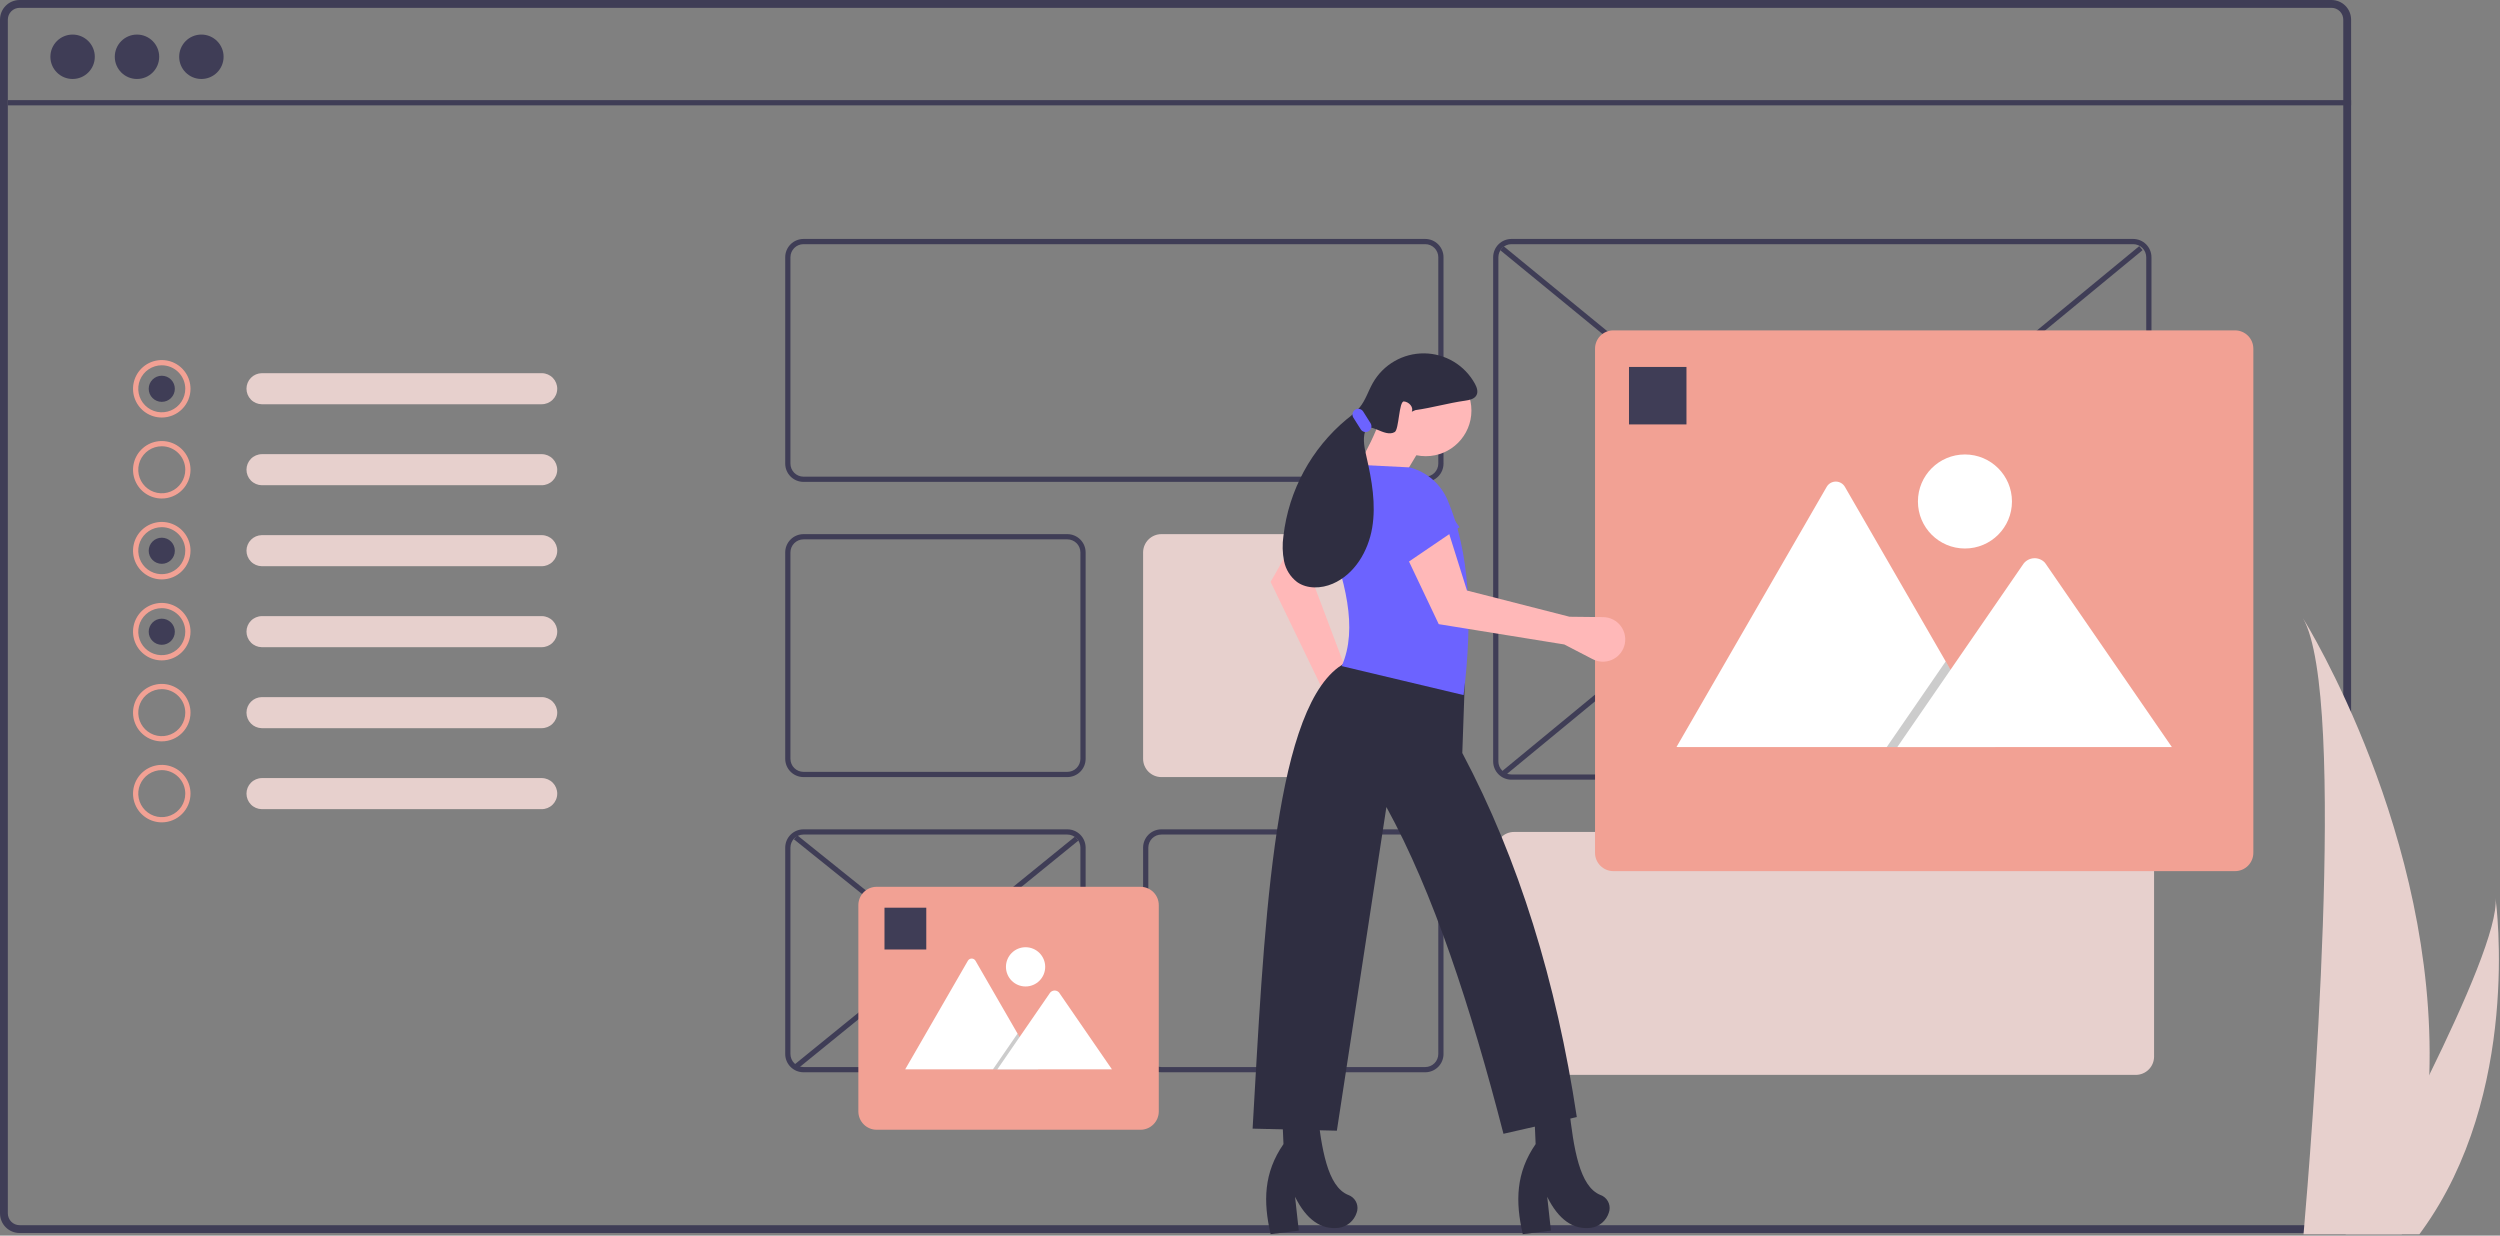 <svg width="957" height="473" viewBox="0 0 957 473" fill="none" xmlns="http://www.w3.org/2000/svg">
<rect x="0" y="0" width="957" height="473" fill="#808080" stroke="none"/>
<g id="whiteboarding">
<path id="Vector" d="M305.168 319.726L303.916 321.285L411.542 407.723L412.793 406.164L305.168 319.726Z" fill="#3F3D56"/>
<path id="Vector_2" d="M411.542 320.223L303.906 407.686L305.168 409.238L412.804 321.776L411.542 320.223Z" fill="#3F3D56"/>
<path id="Vector_3" d="M575.595 94.255L574.327 95.802L818.934 296.241L820.202 294.694L575.595 94.255Z" fill="#3F3D56"/>
<path id="Vector_4" d="M818.9 94.218L574.356 295.734L575.628 297.278L820.172 95.761L818.9 94.218Z" fill="#3F3D56"/>
<path id="Vector_5" d="M892.5 0H7.5C5.511 0.001 3.604 0.791 2.197 2.197C0.791 3.604 0.001 5.511 0 7.5V464.5C0.001 466.489 0.791 468.396 2.197 469.802C3.604 471.209 5.511 471.999 7.5 472H892.5C893.674 471.995 894.831 471.716 895.878 471.185C896.925 470.654 897.833 469.885 898.53 468.94C898.931 468.418 899.251 467.838 899.48 467.22C899.827 466.355 900.003 465.432 900 464.5V7.5C899.999 5.511 899.209 3.604 897.802 2.197C896.396 0.791 894.489 0.001 892.5 0V0ZM897 464.5C896.998 465.693 896.524 466.836 895.68 467.68C894.836 468.524 893.693 468.998 892.5 469H7.5C6.307 468.998 5.164 468.524 4.32 467.68C3.476 466.836 3.002 465.693 3 464.5V7.5C3.002 6.307 3.476 5.164 4.32 4.32C5.164 3.476 6.307 3.002 7.5 3H892.5C893.693 3.002 894.836 3.476 895.68 4.32C896.524 5.164 896.998 6.307 897 7.5V464.5Z" fill="#3F3D56"/>
<path id="Vector_6" d="M900 38.33H3V40.33H900V38.33Z" fill="#3F3D56"/>
<path id="Vector_7" d="M929.942 411.45C929.4 431.718 926.005 451.809 919.857 471.129C919.717 471.578 919.57 472.019 919.422 472.468H881.787C881.827 472.066 881.867 471.618 881.907 471.129C884.417 442.28 898.885 266.696 881.586 236.669C883.098 239.105 932.86 319.783 929.942 411.45Z" fill="#E7D0CD"/>
<path id="Vector_8" d="M927.119 471.13C926.804 471.578 926.476 472.026 926.142 472.468H897.908C898.122 472.087 898.37 471.638 898.658 471.13C903.322 462.711 917.128 437.543 929.943 411.451C943.715 383.411 956.349 354.308 955.285 343.774C955.613 346.15 965.143 418.571 927.119 471.13Z" fill="#E7D0CD"/>
<path id="Vector_9" d="M545.58 184.468H307.58C305.724 184.466 303.945 183.728 302.633 182.415C301.32 181.103 300.582 179.324 300.58 177.468V98.468C300.582 96.612 301.32 94.833 302.633 93.52C303.945 92.208 305.724 91.47 307.58 91.468H545.58C547.436 91.47 549.215 92.208 550.528 93.52C551.84 94.833 552.578 96.612 552.58 98.468V177.468C552.578 179.324 551.84 181.103 550.528 182.415C549.215 183.728 547.436 184.466 545.58 184.468V184.468ZM307.58 93.468C306.254 93.469 304.984 93.997 304.046 94.934C303.109 95.871 302.582 97.142 302.58 98.468V177.468C302.582 178.793 303.109 180.064 304.046 181.002C304.984 181.939 306.254 182.466 307.58 182.468H545.58C546.906 182.466 548.177 181.939 549.114 181.002C550.051 180.064 550.579 178.793 550.58 177.468V98.468C550.579 97.142 550.051 95.871 549.114 94.934C548.177 93.997 546.906 93.469 545.58 93.468H307.58Z" fill="#3F3D56"/>
<path id="Vector_10" d="M817.58 411.468H579.58C577.724 411.466 575.945 410.727 574.633 409.415C573.32 408.103 572.582 406.324 572.58 404.468V325.468C572.582 323.612 573.32 321.833 574.633 320.52C575.945 319.208 577.724 318.47 579.58 318.468H817.58C819.436 318.47 821.215 319.208 822.527 320.521C823.84 321.833 824.578 323.612 824.58 325.468V404.468C824.578 406.324 823.84 408.103 822.527 409.415C821.215 410.727 819.436 411.466 817.58 411.468V411.468Z" fill="#E7D0CD"/>
<path id="Vector_11" d="M408.58 297.468H307.58C305.724 297.466 303.945 296.727 302.633 295.415C301.32 294.103 300.582 292.324 300.58 290.468V211.468C300.582 209.612 301.32 207.833 302.633 206.52C303.945 205.208 305.724 204.47 307.58 204.468H408.58C410.436 204.47 412.215 205.208 413.528 206.52C414.84 207.833 415.578 209.612 415.58 211.468V290.468C415.578 292.324 414.84 294.103 413.527 295.415C412.215 296.727 410.436 297.466 408.58 297.468V297.468ZM307.58 206.468C306.254 206.469 304.984 206.997 304.046 207.934C303.109 208.871 302.582 210.142 302.58 211.468V290.468C302.582 291.793 303.109 293.064 304.046 294.002C304.984 294.939 306.254 295.466 307.58 295.468H408.58C409.906 295.466 411.177 294.939 412.114 294.002C413.051 293.064 413.579 291.793 413.58 290.468V211.468C413.579 210.142 413.051 208.871 412.114 207.934C411.177 206.997 409.906 206.469 408.58 206.468H307.58Z" fill="#3F3D56"/>
<path id="Vector_12" d="M545.58 297.468H444.58C442.724 297.466 440.945 296.727 439.633 295.415C438.32 294.103 437.582 292.324 437.58 290.468V211.468C437.582 209.612 438.32 207.833 439.633 206.52C440.945 205.208 442.724 204.47 444.58 204.468H545.58C547.436 204.47 549.215 205.208 550.528 206.52C551.84 207.833 552.578 209.612 552.58 211.468V290.468C552.578 292.324 551.84 294.103 550.527 295.415C549.215 296.727 547.436 297.466 545.58 297.468V297.468Z" fill="#E7D0CD"/>
<path id="Vector_13" d="M408.58 410.468H307.58C305.724 410.466 303.945 409.727 302.633 408.415C301.32 407.103 300.582 405.324 300.58 403.468V324.468C300.582 322.612 301.32 320.833 302.633 319.52C303.945 318.208 305.724 317.47 307.58 317.468H408.58C410.436 317.47 412.215 318.208 413.527 319.52C414.84 320.833 415.578 322.612 415.58 324.468V403.468C415.578 405.324 414.84 407.103 413.527 408.415C412.215 409.727 410.436 410.466 408.58 410.468V410.468ZM307.58 319.468C306.254 319.469 304.984 319.997 304.046 320.934C303.109 321.871 302.582 323.142 302.58 324.468V403.468C302.582 404.793 303.109 406.064 304.046 407.002C304.984 407.939 306.254 408.466 307.58 408.468H408.58C409.906 408.466 411.177 407.939 412.114 407.002C413.051 406.064 413.579 404.793 413.58 403.468V324.468C413.579 323.142 413.051 321.871 412.114 320.934C411.177 319.997 409.906 319.469 408.58 319.468H307.58Z" fill="#3F3D56"/>
<path id="Vector_14" d="M545.58 410.468H444.58C442.724 410.466 440.945 409.727 439.633 408.415C438.32 407.103 437.582 405.324 437.58 403.468V324.468C437.582 322.612 438.32 320.833 439.633 319.52C440.945 318.208 442.724 317.47 444.58 317.468H545.58C547.436 317.47 549.215 318.208 550.527 319.52C551.84 320.833 552.578 322.612 552.58 324.468V403.468C552.578 405.324 551.84 407.103 550.527 408.415C549.215 409.727 547.436 410.466 545.58 410.468V410.468ZM444.58 319.468C443.254 319.469 441.984 319.997 441.046 320.934C440.109 321.871 439.582 323.142 439.58 324.468V403.468C439.582 404.793 440.109 406.064 441.046 407.002C441.984 407.939 443.254 408.466 444.58 408.468H545.58C546.906 408.466 548.177 407.939 549.114 407.002C550.051 406.064 550.579 404.793 550.58 403.468V324.468C550.579 323.142 550.051 321.871 549.114 320.934C548.177 319.997 546.906 319.469 545.58 319.468H444.58Z" fill="#3F3D56"/>
<path id="Vector_15" d="M816.58 298.468H578.58C576.724 298.466 574.945 297.727 573.633 296.415C572.32 295.103 571.582 293.324 571.58 291.468V98.468C571.582 96.612 572.32 94.833 573.633 93.52C574.945 92.208 576.724 91.47 578.58 91.468H816.58C818.436 91.47 820.215 92.208 821.527 93.52C822.84 94.833 823.578 96.612 823.58 98.468V291.468C823.578 293.324 822.84 295.103 821.527 296.415C820.215 297.727 818.436 298.466 816.58 298.468V298.468ZM578.58 93.468C577.254 93.469 575.984 93.997 575.046 94.934C574.109 95.871 573.582 97.142 573.58 98.468V291.468C573.582 292.793 574.109 294.064 575.046 295.002C575.984 295.939 577.254 296.466 578.58 296.468H816.58C817.906 296.466 819.177 295.939 820.114 295.002C821.051 294.064 821.579 292.793 821.58 291.468V98.468C821.579 97.142 821.051 95.871 820.114 94.934C819.177 93.997 817.906 93.469 816.58 93.468H578.58Z" fill="#3F3D56"/>
<path id="Vector_16" d="M855.58 333.468H617.58C615.724 333.466 613.945 332.727 612.633 331.415C611.321 330.103 610.582 328.324 610.58 326.468V133.468C610.582 131.612 611.32 129.833 612.633 128.52C613.945 127.208 615.724 126.47 617.58 126.468H855.58C857.436 126.47 859.215 127.208 860.527 128.52C861.84 129.833 862.578 131.612 862.58 133.468V326.468C862.578 328.324 861.84 330.103 860.527 331.415C859.215 332.727 857.436 333.466 855.58 333.468V333.468Z" fill="#F2A194"/>
<path id="Vector_17" d="M763.733 285.968H642.228C642.075 285.97 641.923 285.958 641.773 285.932L699.24 186.392C699.591 185.772 700.1 185.256 700.715 184.898C701.33 184.539 702.03 184.35 702.742 184.35C703.454 184.35 704.154 184.539 704.769 184.898C705.384 185.256 705.893 185.772 706.244 186.392L744.811 253.191L746.659 256.388L763.733 285.968Z" fill="white"/>
<path id="Vector_18" opacity="0.2" d="M763.733 285.968H722.248L742.613 256.387L744.079 254.256L744.812 253.191L746.66 256.387L763.733 285.968Z" fill="black"/>
<path id="Vector_19" d="M831.387 285.968H726.295L746.66 256.387L748.125 254.256L774.662 215.707C775.132 215.118 775.72 214.635 776.388 214.288C777.056 213.941 777.79 213.738 778.542 213.693C779.293 213.648 780.046 213.762 780.751 214.027C781.456 214.292 782.097 214.702 782.633 215.231C782.77 215.381 782.898 215.54 783.015 215.707L831.387 285.968Z" fill="white"/>
<path id="Vector_20" d="M752.18 209.968C762.121 209.968 770.18 201.909 770.18 191.968C770.18 182.027 762.121 173.968 752.18 173.968C742.239 173.968 734.18 182.027 734.18 191.968C734.18 201.909 742.239 209.968 752.18 209.968Z" fill="white"/>
<path id="Vector_21" d="M645.58 140.468H623.58V162.468H645.58V140.468Z" fill="#3F3D56"/>
<path id="Vector_22" d="M436.58 432.468H335.58C333.724 432.466 331.945 431.727 330.633 430.415C329.32 429.103 328.582 427.324 328.58 425.468V346.468C328.582 344.612 329.32 342.833 330.633 341.52C331.945 340.208 333.724 339.47 335.58 339.468H436.58C438.436 339.47 440.215 340.208 441.527 341.52C442.84 342.833 443.578 344.612 443.58 346.468V425.468C443.578 427.324 442.84 429.103 441.527 430.415C440.215 431.727 438.436 432.466 436.58 432.468Z" fill="#F2A194"/>
<path id="Vector_23" d="M397.411 409.338H346.706C346.643 409.338 346.579 409.333 346.517 409.323L370.498 367.784C370.644 367.525 370.857 367.31 371.113 367.16C371.37 367.011 371.662 366.932 371.959 366.932C372.256 366.932 372.548 367.011 372.805 367.16C373.062 367.31 373.274 367.525 373.421 367.784L389.515 395.66L390.286 396.993L397.411 409.338Z" fill="white"/>
<path id="Vector_24" opacity="0.2" d="M397.411 409.337H380.1L388.598 396.993L389.21 396.104L389.515 395.659L390.286 396.993L397.411 409.337Z" fill="black"/>
<path id="Vector_25" d="M425.644 409.337H381.788L390.286 396.992L390.898 396.103L401.972 380.016C402.168 379.771 402.413 379.569 402.692 379.424C402.971 379.279 403.277 379.195 403.591 379.176C403.905 379.157 404.219 379.205 404.513 379.315C404.807 379.426 405.075 379.597 405.298 379.817C405.356 379.88 405.409 379.947 405.458 380.016L425.644 409.337Z" fill="white"/>
<path id="Vector_26" d="M392.59 377.622C396.738 377.622 400.101 374.259 400.101 370.11C400.101 365.962 396.738 362.599 392.59 362.599C388.441 362.599 385.078 365.962 385.078 370.11C385.078 374.259 388.441 377.622 392.59 377.622Z" fill="white"/>
<path id="Vector_27" d="M354.58 347.468H338.58V363.468H354.58V347.468Z" fill="#3F3D56"/>
<path id="Path 40" d="M100.198 142.853C98.638 142.879 97.151 143.517 96.057 144.63C94.964 145.742 94.351 147.239 94.351 148.799C94.351 150.359 94.964 151.857 96.057 152.969C97.151 154.081 98.638 154.719 100.198 154.745H207.284C208.858 154.766 210.376 154.162 211.505 153.066C212.634 151.97 213.283 150.47 213.309 148.897C213.335 147.323 212.736 145.803 211.643 144.67C210.55 143.537 209.053 142.884 207.479 142.853C207.414 142.852 207.349 142.852 207.284 142.853H100.198Z" fill="#E7D0CD"/>
<path id="Path 40_2" d="M100.198 173.853C98.638 173.879 97.151 174.517 96.057 175.63C94.964 176.742 94.351 178.239 94.351 179.799C94.351 181.359 94.964 182.857 96.057 183.969C97.151 185.081 98.638 185.719 100.198 185.745H207.284C208.858 185.766 210.376 185.162 211.505 184.066C212.634 182.97 213.283 181.47 213.309 179.897C213.335 178.323 212.736 176.803 211.643 175.67C210.55 174.537 209.053 173.884 207.479 173.853C207.414 173.852 207.349 173.852 207.284 173.853H100.198Z" fill="#E7D0CD"/>
<path id="Path 40_3" d="M100.198 204.853C98.638 204.879 97.151 205.517 96.057 206.63C94.964 207.742 94.351 209.239 94.351 210.799C94.351 212.359 94.964 213.857 96.057 214.969C97.151 216.081 98.638 216.719 100.198 216.745H207.284C208.858 216.766 210.376 216.162 211.505 215.066C212.634 213.97 213.283 212.47 213.309 210.897C213.335 209.323 212.736 207.803 211.643 206.67C210.55 205.537 209.053 204.884 207.479 204.853C207.414 204.852 207.349 204.852 207.284 204.853H100.198Z" fill="#E7D0CD"/>
<path id="Path 40_4" d="M100.198 235.853C98.638 235.879 97.151 236.517 96.057 237.63C94.964 238.742 94.351 240.239 94.351 241.799C94.351 243.359 94.964 244.857 96.057 245.969C97.151 247.081 98.638 247.719 100.198 247.745H207.284C208.858 247.766 210.376 247.162 211.505 246.066C212.634 244.97 213.283 243.47 213.309 241.897C213.335 240.323 212.736 238.803 211.643 237.67C210.55 236.537 209.053 235.884 207.479 235.853C207.414 235.852 207.349 235.852 207.284 235.853H100.198Z" fill="#E7D0CD"/>
<path id="Path 40_5" d="M100.198 266.853C98.638 266.879 97.151 267.517 96.057 268.63C94.964 269.742 94.351 271.239 94.351 272.799C94.351 274.359 94.964 275.857 96.057 276.969C97.151 278.081 98.638 278.719 100.198 278.745H207.284C208.858 278.766 210.376 278.162 211.505 277.066C212.634 275.97 213.283 274.47 213.309 272.897C213.335 271.323 212.736 269.803 211.643 268.67C210.55 267.537 209.053 266.884 207.479 266.853C207.414 266.852 207.349 266.852 207.284 266.853H100.198Z" fill="#E7D0CD"/>
<path id="Path 40_6" d="M100.198 297.853C98.638 297.879 97.151 298.517 96.057 299.63C94.964 300.742 94.351 302.239 94.351 303.799C94.351 305.359 94.964 306.857 96.057 307.969C97.151 309.081 98.638 309.719 100.198 309.745H207.284C208.858 309.766 210.376 309.162 211.505 308.066C212.634 306.97 213.283 305.47 213.309 303.897C213.335 302.323 212.736 300.803 211.643 299.67C210.55 298.537 209.053 297.884 207.479 297.853C207.414 297.852 207.349 297.852 207.284 297.853H100.198Z" fill="#E7D0CD"/>
<path id="Vector_28" d="M61.927 159.83C59.751 159.83 57.624 159.185 55.816 157.976C54.007 156.768 52.597 155.05 51.764 153.04C50.931 151.03 50.714 148.818 51.138 146.684C51.563 144.55 52.61 142.59 54.149 141.052C55.687 139.514 57.647 138.466 59.781 138.041C61.915 137.617 64.126 137.835 66.136 138.667C68.146 139.5 69.864 140.91 71.073 142.719C72.282 144.528 72.927 146.655 72.927 148.83C72.924 151.746 71.763 154.542 69.701 156.605C67.639 158.667 64.843 159.827 61.927 159.83V159.83ZM61.927 139.83C60.147 139.83 58.407 140.358 56.927 141.347C55.447 142.336 54.293 143.741 53.612 145.386C52.931 147.03 52.752 148.84 53.1 150.586C53.447 152.332 54.304 153.935 55.563 155.194C56.822 156.453 58.425 157.31 60.171 157.657C61.917 158.004 63.726 157.826 65.371 157.145C67.015 156.464 68.421 155.31 69.41 153.83C70.399 152.35 70.927 150.61 70.927 148.83C70.924 146.444 69.975 144.156 68.288 142.469C66.6 140.782 64.313 139.833 61.927 139.83Z" fill="#F2A194"/>
<path id="Vector_29" d="M61.927 190.83C59.751 190.83 57.624 190.185 55.816 188.976C54.007 187.768 52.597 186.05 51.764 184.04C50.931 182.03 50.714 179.818 51.138 177.684C51.563 175.55 52.61 173.59 54.149 172.052C55.687 170.514 57.647 169.466 59.781 169.041C61.915 168.617 64.126 168.835 66.136 169.667C68.146 170.5 69.864 171.91 71.073 173.719C72.282 175.528 72.927 177.655 72.927 179.83C72.924 182.746 71.763 185.542 69.701 187.605C67.639 189.667 64.843 190.827 61.927 190.83V190.83ZM61.927 170.83C60.147 170.83 58.407 171.358 56.927 172.347C55.447 173.336 54.293 174.741 53.612 176.386C52.931 178.03 52.752 179.84 53.1 181.586C53.447 183.332 54.304 184.935 55.563 186.194C56.822 187.453 58.425 188.31 60.171 188.657C61.917 189.004 63.726 188.826 65.371 188.145C67.015 187.464 68.421 186.31 69.41 184.83C70.399 183.35 70.927 181.61 70.927 179.83C70.924 177.444 69.975 175.156 68.288 173.469C66.6 171.782 64.313 170.833 61.927 170.83Z" fill="#F2A194"/>
<path id="Vector_30" d="M61.927 221.799C59.751 221.799 57.624 221.154 55.816 219.945C54.007 218.736 52.597 217.018 51.764 215.008C50.931 212.998 50.714 210.787 51.138 208.653C51.563 206.519 52.61 204.559 54.149 203.021C55.687 201.482 57.647 200.435 59.781 200.01C61.915 199.586 64.126 199.804 66.136 200.636C68.146 201.469 69.864 202.879 71.073 204.688C72.282 206.497 72.927 208.623 72.927 210.799C72.924 213.715 71.763 216.511 69.701 218.573C67.639 220.636 64.843 221.796 61.927 221.799V221.799ZM61.927 201.799C60.147 201.799 58.407 202.327 56.927 203.316C55.447 204.305 54.293 205.71 53.612 207.355C52.931 208.999 52.752 210.809 53.1 212.555C53.447 214.3 54.304 215.904 55.563 217.163C56.822 218.421 58.425 219.279 60.171 219.626C61.917 219.973 63.726 219.795 65.371 219.114C67.015 218.433 68.421 217.279 69.41 215.799C70.399 214.319 70.927 212.579 70.927 210.799C70.924 208.413 69.975 206.125 68.288 204.438C66.6 202.751 64.313 201.802 61.927 201.799Z" fill="#F2A194"/>
<path id="Vector_31" d="M61.927 252.799C59.751 252.799 57.624 252.154 55.816 250.945C54.007 249.736 52.597 248.018 51.764 246.008C50.931 243.998 50.714 241.787 51.138 239.653C51.563 237.519 52.61 235.559 54.149 234.021C55.687 232.482 57.647 231.435 59.781 231.01C61.915 230.586 64.126 230.804 66.136 231.636C68.146 232.469 69.864 233.879 71.073 235.688C72.282 237.497 72.927 239.623 72.927 241.799C72.924 244.715 71.763 247.511 69.701 249.573C67.639 251.636 64.843 252.796 61.927 252.799V252.799ZM61.927 232.799C60.147 232.799 58.407 233.327 56.927 234.316C55.447 235.305 54.293 236.71 53.612 238.355C52.931 239.999 52.752 241.809 53.1 243.555C53.447 245.3 54.304 246.904 55.563 248.163C56.822 249.421 58.425 250.279 60.171 250.626C61.917 250.973 63.726 250.795 65.371 250.114C67.015 249.433 68.421 248.279 69.41 246.799C70.399 245.319 70.927 243.579 70.927 241.799C70.924 239.413 69.975 237.125 68.288 235.438C66.6 233.751 64.313 232.802 61.927 232.799Z" fill="#F2A194"/>
<path id="Vector_32" d="M61.927 283.8C59.751 283.8 57.624 283.155 55.816 281.946C54.007 280.737 52.597 279.019 51.764 277.009C50.931 274.999 50.714 272.788 51.138 270.654C51.563 268.52 52.61 266.56 54.149 265.022C55.687 263.483 57.647 262.436 59.781 262.011C61.915 261.587 64.126 261.805 66.136 262.637C68.146 263.47 69.864 264.88 71.073 266.689C72.282 268.497 72.927 270.624 72.927 272.8C72.924 275.716 71.763 278.512 69.701 280.574C67.639 282.637 64.843 283.797 61.927 283.8V283.8ZM61.927 263.8C60.147 263.8 58.407 264.328 56.927 265.317C55.447 266.306 54.293 267.711 53.612 269.356C52.931 271 52.752 272.81 53.1 274.556C53.447 276.301 54.304 277.905 55.563 279.164C56.822 280.422 58.425 281.28 60.171 281.627C61.917 281.974 63.726 281.796 65.371 281.115C67.015 280.434 68.421 279.28 69.41 277.8C70.399 276.32 70.927 274.58 70.927 272.8C70.924 270.414 69.975 268.126 68.288 266.439C66.6 264.752 64.313 263.803 61.927 263.8Z" fill="#F2A194"/>
<path id="Vector_33" d="M61.927 314.8C59.751 314.8 57.624 314.155 55.816 312.946C54.007 311.737 52.597 310.019 51.764 308.009C50.931 305.999 50.714 303.788 51.138 301.654C51.563 299.52 52.61 297.56 54.149 296.022C55.687 294.483 57.647 293.436 59.781 293.011C61.915 292.587 64.126 292.805 66.136 293.637C68.146 294.47 69.864 295.88 71.073 297.689C72.282 299.497 72.927 301.624 72.927 303.8C72.924 306.716 71.763 309.512 69.701 311.574C67.639 313.637 64.843 314.797 61.927 314.8ZM61.927 294.8C60.147 294.8 58.407 295.328 56.927 296.317C55.447 297.306 54.293 298.711 53.612 300.356C52.931 302 52.752 303.81 53.1 305.556C53.447 307.301 54.304 308.905 55.563 310.164C56.822 311.422 58.425 312.28 60.171 312.627C61.917 312.974 63.726 312.796 65.371 312.115C67.015 311.434 68.421 310.28 69.41 308.8C70.399 307.32 70.927 305.58 70.927 303.8C70.924 301.414 69.975 299.126 68.288 297.439C66.6 295.752 64.313 294.803 61.927 294.8V294.8Z" fill="#F2A194"/>
<path id="Vector_34" d="M61.927 153.831C64.688 153.831 66.927 151.592 66.927 148.831C66.927 146.07 64.688 143.831 61.927 143.831C59.165 143.831 56.927 146.07 56.927 148.831C56.927 151.592 59.165 153.831 61.927 153.831Z" fill="#3F3D56"/>
<path id="Vector_35" d="M61.927 215.831C64.688 215.831 66.927 213.592 66.927 210.831C66.927 208.07 64.688 205.831 61.927 205.831C59.165 205.831 56.927 208.07 56.927 210.831C56.927 213.592 59.165 215.831 61.927 215.831Z" fill="#3F3D56"/>
<path id="Vector_36" d="M61.927 246.831C64.688 246.831 66.927 244.592 66.927 241.831C66.927 239.07 64.688 236.831 61.927 236.831C59.165 236.831 56.927 239.07 56.927 241.831C56.927 244.592 59.165 246.831 61.927 246.831Z" fill="#3F3D56"/>
<path id="Vector_37" d="M507.568 266.575L509.188 278.729C509.352 279.959 509.783 281.138 510.449 282.184C511.116 283.231 512.003 284.119 513.048 284.788C514.093 285.456 515.271 285.889 516.501 286.055C517.73 286.221 518.981 286.117 520.167 285.751V285.751C521.442 285.356 522.607 284.667 523.568 283.74C524.529 282.812 525.259 281.673 525.699 280.412C526.139 279.151 526.276 277.805 526.101 276.481C525.926 275.157 525.442 273.893 524.689 272.79L517.417 262.142L503.136 224.222L517.91 205.016L500.673 197.629L486.392 222.745L507.568 266.575Z" fill="#FFB8B8"/>
<path id="Vector_38" d="M496.733 198.614L521.357 207.971L527.369 191.272C528.167 189.054 528.156 186.626 527.337 184.416C526.518 182.206 524.944 180.357 522.894 179.195V179.195C520.82 178.02 518.394 177.625 516.054 178.082C513.714 178.538 511.614 179.817 510.135 181.686L496.733 198.614Z" fill="#6C63FF"/>
<path id="Vector_39" d="M479.497 432.044L511.753 432.83L530.714 308.926C548.702 341.69 562.968 385.354 575.528 434.013L603.599 427.611C595.778 375.828 581.445 329.155 559.769 288.243L560.754 260.172L515.94 253.277C514.671 253.87 513.466 254.593 512.345 255.433C487.023 274.29 483.745 359.205 479.497 432.044Z" fill="#2F2E41"/>
<path id="Vector_40" d="M582.916 472.426L593.697 471.078L592.273 458.144C596.646 466.943 602.233 470.785 608.946 470.021C610.527 469.811 612.015 469.156 613.238 468.132C614.46 467.107 615.367 465.757 615.85 464.237C615.946 463.951 616.026 463.66 616.091 463.365C616.314 462.13 616.091 460.856 615.462 459.771C614.833 458.685 613.838 457.858 612.655 457.438C604.602 454.229 602.403 439.625 600.645 424.164L587.348 426.626L587.841 437.953C580.258 448.934 580.038 459.922 582.916 472.426Z" fill="#2F2E41"/>
<path id="Vector_41" d="M486.392 472.426L497.173 471.078L495.748 458.144C500.122 466.943 505.708 470.785 512.422 470.021C514.002 469.811 515.491 469.156 516.714 468.132C517.936 467.107 518.842 465.757 519.326 464.237C519.421 463.951 519.502 463.66 519.566 463.365C519.79 462.13 519.567 460.856 518.938 459.771C518.308 458.685 517.314 457.858 516.131 457.438C508.078 454.229 505.879 439.625 504.12 424.164L490.824 426.626L491.316 437.953C483.734 448.934 483.514 459.922 486.392 472.426Z" fill="#2F2E41"/>
<path id="Vector_42" d="M545.795 174.631C555.442 174.631 563.262 166.81 563.262 157.163C563.262 147.516 555.442 139.695 545.795 139.695C536.148 139.695 528.327 147.516 528.327 157.163C528.327 166.81 536.148 174.631 545.795 174.631Z" fill="#FFB8B8"/>
<path id="Vector_43" d="M511.508 190.735L534.654 186.795L546.473 167.096L529.729 156.262C526.454 167.593 519.991 179.106 511.508 190.735Z" fill="#FFB8B8"/>
<path id="Vector_44" d="M513.604 254.983L560.262 266.082C563.856 236.875 562.64 211.326 554.102 191.343C552.786 188.303 550.793 185.604 548.277 183.45C545.76 181.296 542.785 179.745 539.578 178.915V178.915L519.88 177.93C515.472 180.062 511.873 183.564 509.621 187.911C507.368 192.259 506.583 197.218 507.383 202.049C514.859 221.757 520.003 240.575 513.604 254.983Z" fill="#6C63FF"/>
<path id="Vector_45" d="M598.804 246.7L609.691 252.339C610.793 252.91 612.006 253.233 613.246 253.287C614.485 253.341 615.721 253.124 616.868 252.65C618.015 252.177 619.045 251.459 619.886 250.547C620.727 249.635 621.359 248.551 621.738 247.369V247.369C622.146 246.098 622.25 244.748 622.041 243.429C621.832 242.11 621.316 240.859 620.535 239.776C619.754 238.693 618.73 237.808 617.545 237.193C616.36 236.578 615.046 236.249 613.711 236.234L600.818 236.089L561.56 226.053L554.292 202.938L538.358 212.826L550.751 238.926L598.804 246.7Z" fill="#FFB8B8"/>
<path id="Vector_46" d="M536.907 216.619L558.689 201.807L548.453 187.309C547.093 185.383 545.097 184.001 542.817 183.405C540.537 182.809 538.12 183.038 535.992 184.052C533.84 185.078 532.126 186.839 531.159 189.019C530.192 191.198 530.036 193.651 530.719 195.935L536.907 216.619Z" fill="#6C63FF"/>
<path id="Vector_47" d="M541.794 157C548.493 156.048 554.199 154.323 560.897 153.371C562.549 153.136 564.445 152.736 565.213 151.255C565.921 149.89 565.323 148.225 564.583 146.877C562.67 143.39 559.863 140.477 556.449 138.436C553.036 136.396 549.14 135.302 545.163 135.268C541.186 135.235 537.273 136.262 533.825 138.244C530.377 140.226 527.52 143.091 525.548 146.545C523.782 149.64 522.743 153.172 520.501 155.943C519.002 157.615 517.337 159.132 515.533 160.47C501.992 171.71 493.309 187.739 491.289 205.221C490.832 208.408 490.916 211.65 491.537 214.81C492.178 217.993 493.952 220.834 496.53 222.807C500.411 225.555 505.796 225.325 510.165 223.447C518.533 219.851 523.756 211.024 525.271 202.043C526.785 193.061 525.146 183.864 523.119 174.985C522.379 171.744 521.59 168.333 522.538 165.147C523.856 160.721 529.967 167.767 533.915 165.372C535.562 164.373 535.5 153.511 537.42 153.671C539.339 153.83 541.19 155.82 540.444 157.596L541.794 157Z" fill="#2F2E41"/>
<path id="Vector_48" d="M523.95 165.05C524.447 164.737 524.799 164.238 524.929 163.665C525.059 163.092 524.955 162.491 524.642 161.994L521.82 157.522C521.506 157.025 521.008 156.673 520.435 156.543C519.861 156.413 519.26 156.517 518.763 156.83C518.266 157.144 517.914 157.642 517.784 158.216C517.654 158.789 517.758 159.39 518.072 159.887L520.894 164.359C521.208 164.856 521.706 165.207 522.279 165.337C522.852 165.467 523.454 165.363 523.951 165.05H523.95Z" fill="#6C63FF"/>
<path id="Vector_49" d="M27.79 30.234C32.484 30.234 36.29 26.429 36.29 21.734C36.29 17.04 32.484 13.234 27.79 13.234C23.096 13.234 19.29 17.04 19.29 21.734C19.29 26.429 23.096 30.234 27.79 30.234Z" fill="#3F3D56"/>
<path id="Vector_50" d="M52.44 30.234C57.135 30.234 60.94 26.429 60.94 21.734C60.94 17.04 57.135 13.234 52.44 13.234C47.746 13.234 43.94 17.04 43.94 21.734C43.94 26.429 47.746 30.234 52.44 30.234Z" fill="#3F3D56"/>
<path id="Vector_51" d="M77.09 30.234C81.784 30.234 85.59 26.429 85.59 21.734C85.59 17.04 81.784 13.234 77.09 13.234C72.395 13.234 68.59 17.04 68.59 21.734C68.59 26.429 72.395 30.234 77.09 30.234Z" fill="#3F3D56"/>
</g>
</svg>
